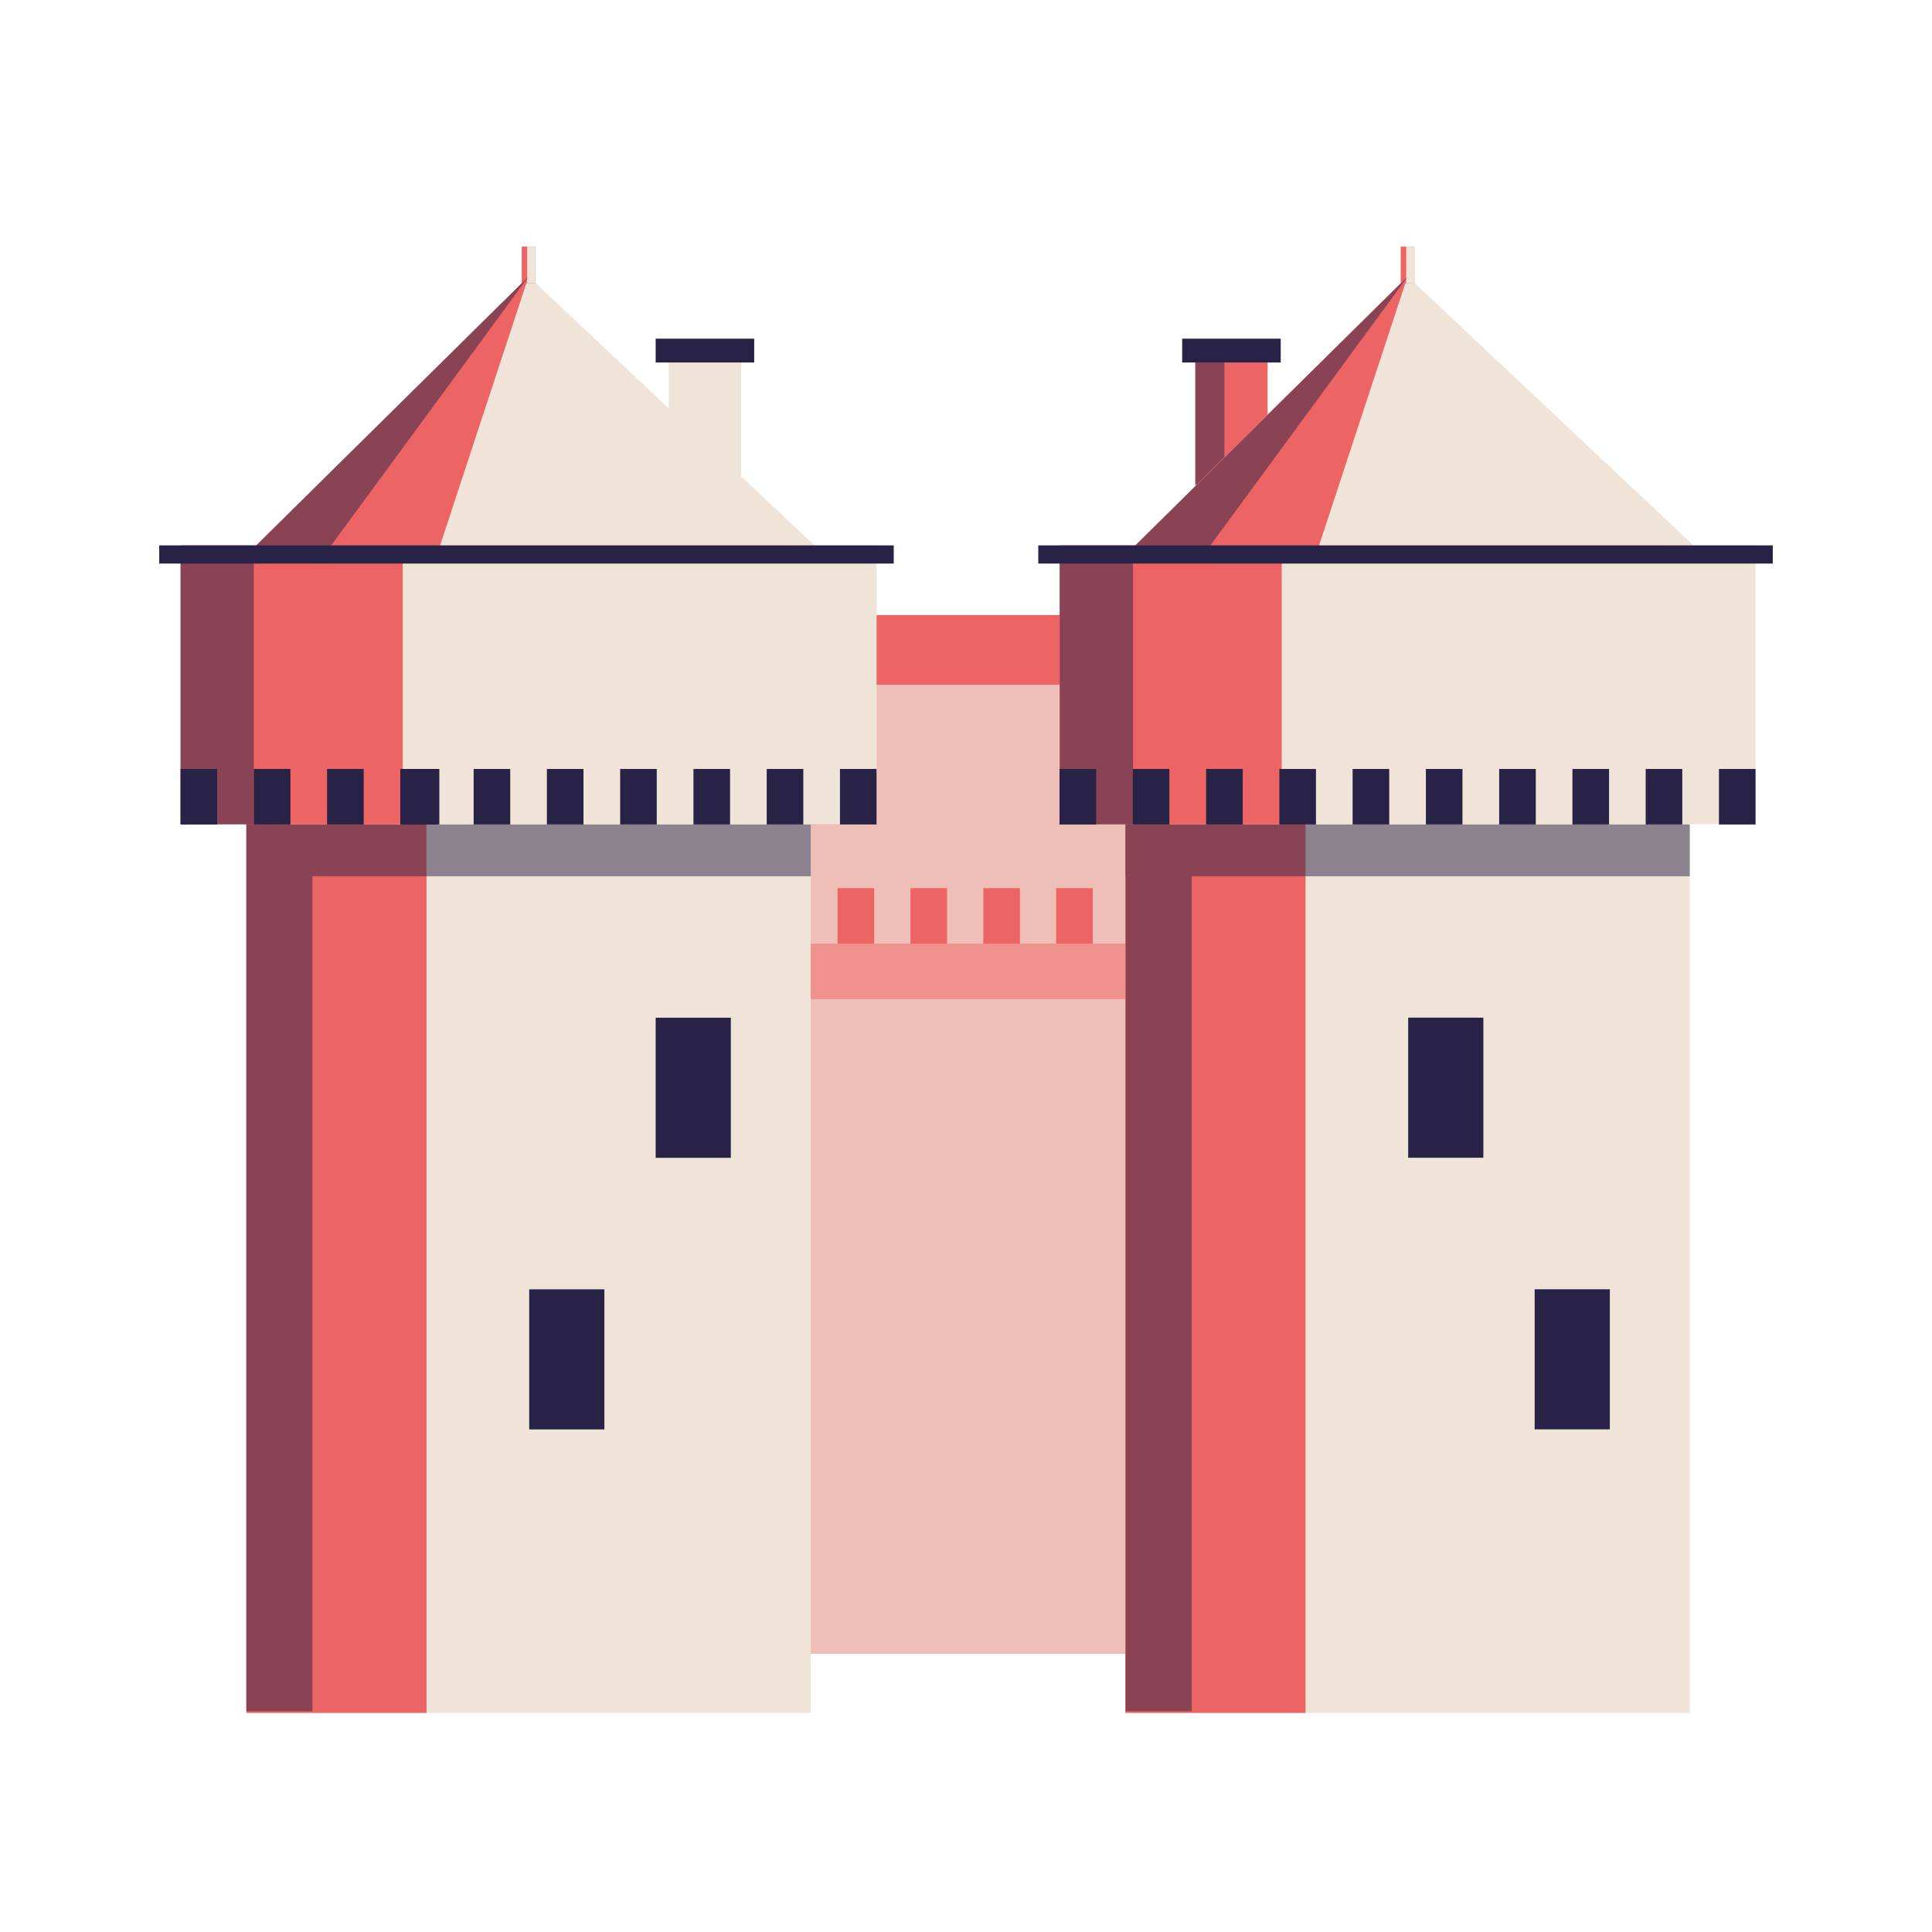 <svg id="Calque_1" data-name="Calque 1" xmlns="http://www.w3.org/2000/svg" viewBox="0 0 343.13 343.13"><defs><style>.cls-1{fill:#ed6464;}.cls-2,.cls-3{fill:#282246;}.cls-3,.cls-5{opacity:0.5;}.cls-4{fill:#f0e4d8;}.cls-6{opacity:0.3;}</style></defs><rect class="cls-1" x="212.29" y="64.38" width="12.84" height="21.63"/><rect class="cls-2" x="209.96" y="60.15" width="17.5" height="4.23"/><rect class="cls-3" x="212.29" y="62.27" width="5.17" height="25.02"/><rect class="cls-4" x="126.55" y="121.61" width="80.53" height="172.11"/><rect class="cls-1" x="126.55" y="109.24" width="80.53" height="12.37"/><g class="cls-5"><rect class="cls-1" x="126.55" y="167.59" width="80.53" height="9.86"/></g><g class="cls-6"><rect class="cls-1" x="126.55" y="119.01" width="80.53" height="174.72"/></g><rect class="cls-4" x="43.75" y="138.35" width="100.24" height="165.87"/><rect class="cls-1" x="43.75" y="138.35" width="32" height="165.87"/><rect class="cls-4" x="32.07" y="96.86" width="123.62" height="49.5"/><rect class="cls-1" x="32.07" y="96.86" width="39.46" height="49.5"/><polygon class="cls-4" points="146.5 98.6 43.75 98.6 93.88 49.1 146.5 98.6"/><polygon class="cls-1" points="77.59 98.6 43.75 98.6 93.88 49.1 77.59 98.6"/><rect class="cls-1" x="92.66" y="43.8" width="2.43" height="6.48"/><rect class="cls-4" x="93.62" y="43.8" width="1.47" height="6.48"/><rect class="cls-3" x="43.75" y="146.43" width="100.24" height="9.2"/><rect class="cls-2" x="71.1" y="136.57" width="6.5" height="9.86"/><rect class="cls-2" x="84.12" y="136.57" width="6.5" height="9.86"/><rect class="cls-2" x="97.13" y="136.57" width="6.5" height="9.86"/><rect class="cls-2" x="110.14" y="136.57" width="6.5" height="9.86"/><rect class="cls-2" x="123.16" y="136.57" width="6.5" height="9.86"/><rect class="cls-2" x="136.17" y="136.57" width="6.5" height="9.86"/><rect class="cls-2" x="149.18" y="136.57" width="6.5" height="9.86"/><rect class="cls-2" x="32.07" y="136.57" width="6.5" height="9.86"/><rect class="cls-2" x="45.08" y="136.57" width="6.5" height="9.86"/><rect class="cls-2" x="58.09" y="136.57" width="6.5" height="9.86"/><rect class="cls-2" x="71.53" y="136.57" width="6.5" height="9.86"/><rect class="cls-1" x="148.76" y="157.74" width="6.5" height="9.86"/><rect class="cls-1" x="161.7" y="157.74" width="6.5" height="9.86"/><rect class="cls-1" x="174.64" y="157.74" width="6.5" height="9.86"/><rect class="cls-1" x="187.58" y="157.74" width="6.5" height="9.86"/><rect class="cls-1" x="200.53" y="157.74" width="6.5" height="9.86"/><rect class="cls-2" x="28.28" y="96.86" width="130.45" height="3.23"/><rect class="cls-4" x="118.78" y="64.38" width="12.84" height="21.63"/><rect class="cls-2" x="116.45" y="60.15" width="17.5" height="4.23"/><rect class="cls-2" x="116.45" y="180.75" width="13.35" height="24.88"/><rect class="cls-2" x="93.99" y="228.99" width="13.35" height="24.88"/><rect class="cls-4" x="199.87" y="138.35" width="100.24" height="165.87"/><rect class="cls-1" x="199.87" y="138.35" width="32" height="165.87"/><rect class="cls-4" x="188.18" y="96.86" width="123.62" height="49.5"/><rect class="cls-1" x="188.18" y="96.86" width="39.46" height="49.5"/><polygon class="cls-4" points="302.62 98.6 199.87 98.6 249.99 49.1 302.62 98.6"/><polygon class="cls-1" points="233.7 98.6 199.87 98.6 249.99 49.1 233.7 98.6"/><rect class="cls-1" x="248.77" y="43.8" width="2.43" height="6.48"/><rect class="cls-4" x="249.74" y="43.8" width="1.47" height="6.48"/><rect class="cls-3" x="199.87" y="146.43" width="100.24" height="9.2"/><rect class="cls-2" x="184.4" y="96.86" width="130.45" height="3.23"/><rect class="cls-2" x="250.1" y="180.75" width="13.35" height="24.88" transform="translate(513.55 386.37) rotate(-180)"/><rect class="cls-2" x="272.56" y="228.99" width="13.35" height="24.88" transform="translate(558.47 482.85) rotate(-180)"/><rect class="cls-2" x="227.22" y="136.57" width="6.5" height="9.86"/><rect class="cls-2" x="240.23" y="136.57" width="6.5" height="9.86"/><rect class="cls-2" x="253.24" y="136.57" width="6.5" height="9.86"/><rect class="cls-2" x="266.26" y="136.57" width="6.5" height="9.86"/><rect class="cls-2" x="279.27" y="136.57" width="6.5" height="9.86"/><rect class="cls-2" x="292.28" y="136.57" width="6.5" height="9.86"/><rect class="cls-2" x="305.29" y="136.57" width="6.5" height="9.86"/><rect class="cls-2" x="188.18" y="136.57" width="6.5" height="9.86"/><rect class="cls-2" x="201.19" y="136.57" width="6.5" height="9.86"/><rect class="cls-2" x="214.21" y="136.57" width="6.5" height="9.86"/><rect class="cls-3" x="43.75" y="155.63" width="11.74" height="148.3"/><rect class="cls-3" x="32.07" y="99.29" width="13.01" height="47.14"/><polygon class="cls-3" points="58.09 97.86 93.88 49.1 43.75 98.6 58.09 97.86"/><rect class="cls-3" x="199.91" y="155.63" width="11.74" height="148.3"/><rect class="cls-3" x="188.22" y="99.29" width="13.01" height="47.14"/><polygon class="cls-3" points="214.24 97.86 250.03 49.1 199.91 98.6 214.24 97.86"/></svg>
